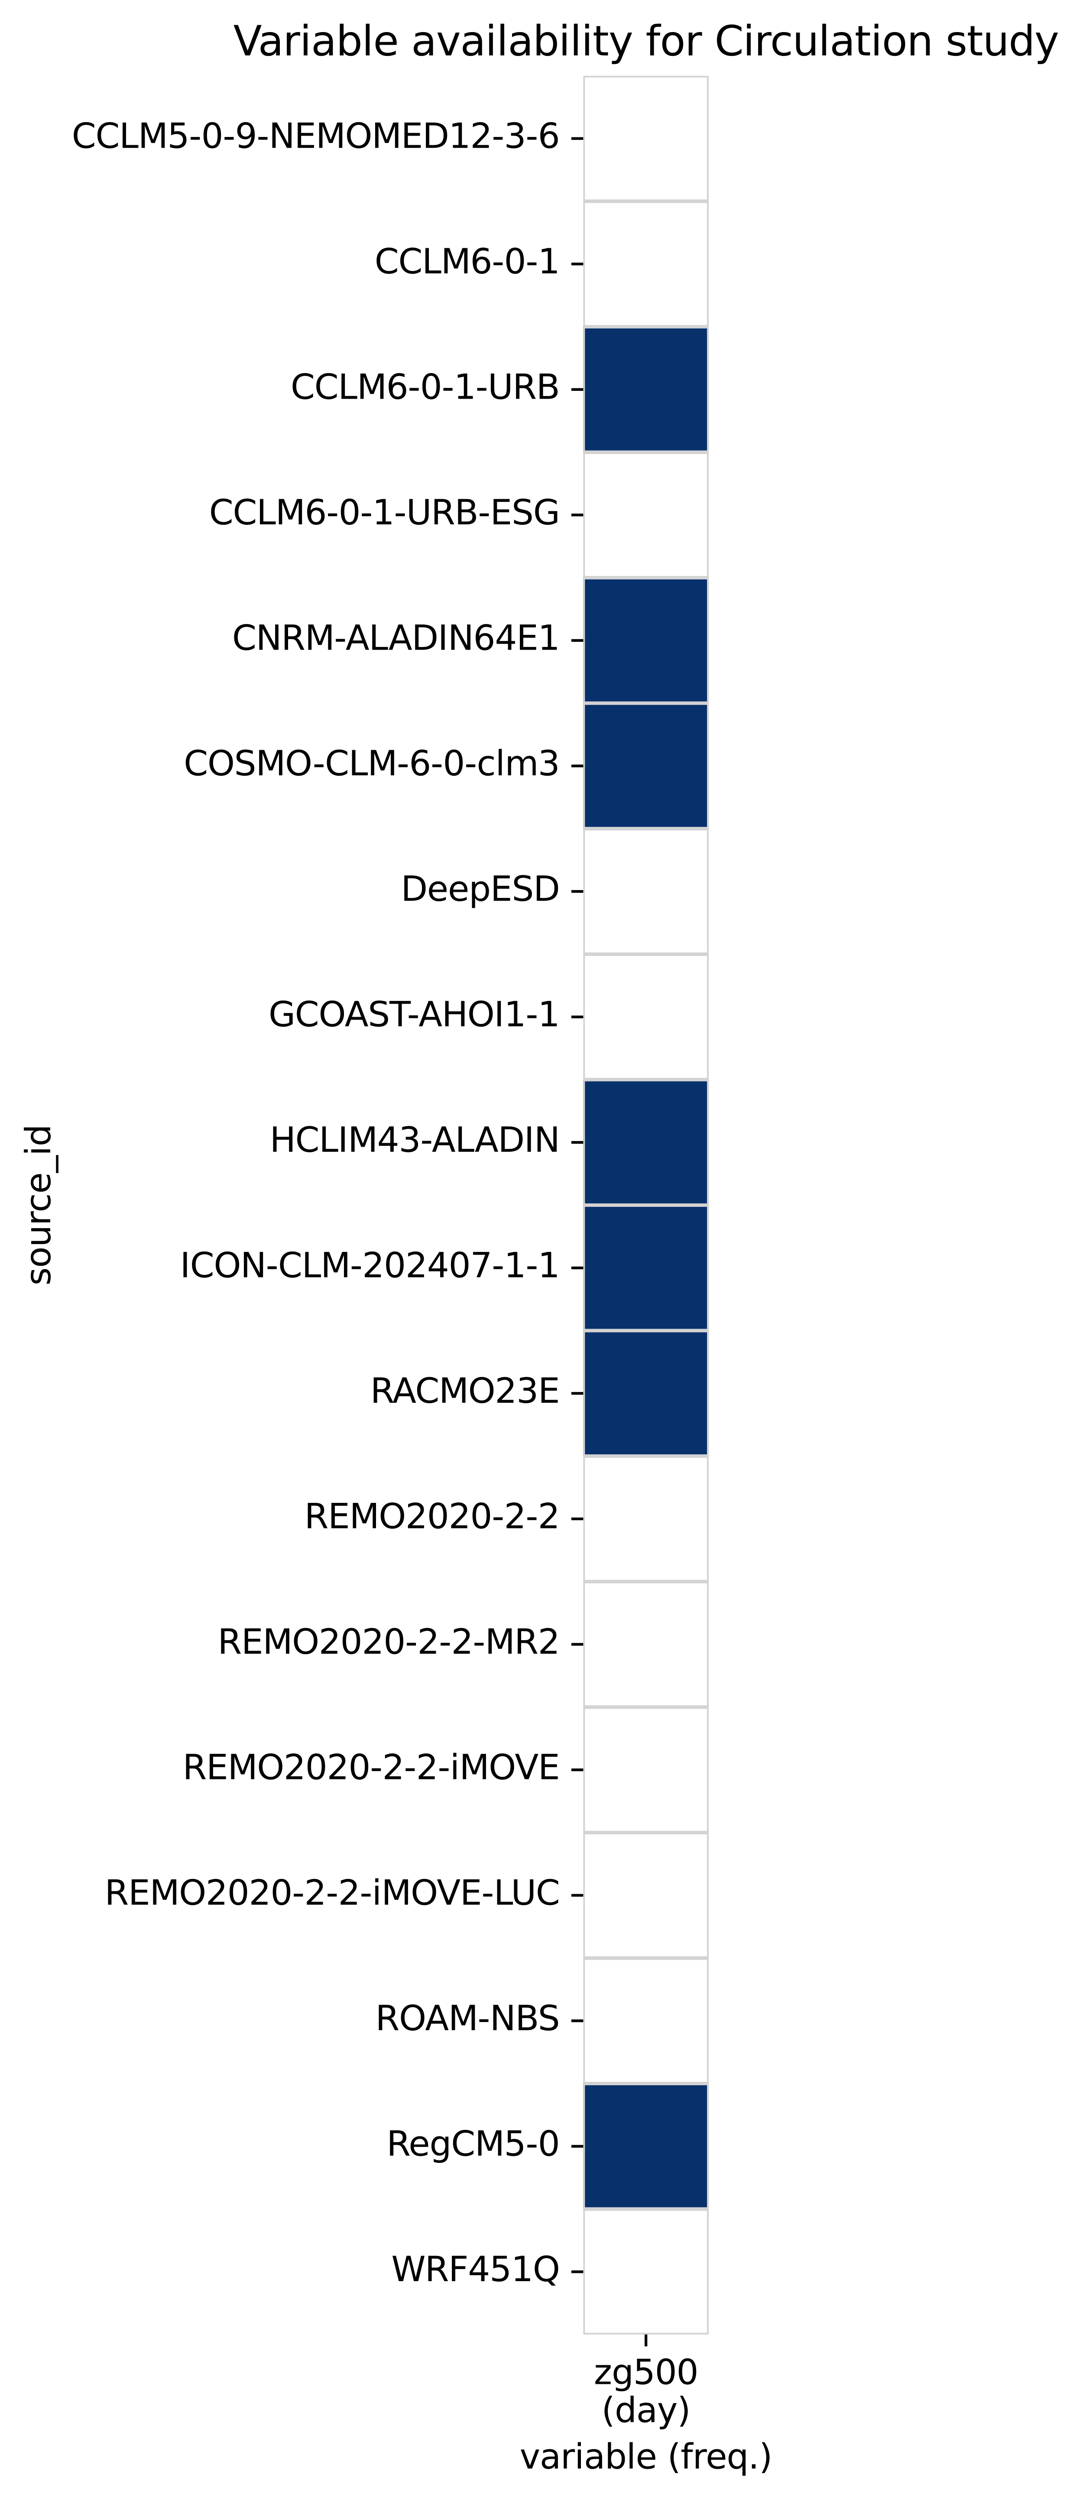 <?xml version="1.0" encoding="utf-8" standalone="no"?>
<!DOCTYPE svg PUBLIC "-//W3C//DTD SVG 1.1//EN"
  "http://www.w3.org/Graphics/SVG/1.1/DTD/svg11.dtd">
<svg xmlns:xlink="http://www.w3.org/1999/xlink" width="319.093pt" height="736.352pt" viewBox="0 0 319.093 736.352" xmlns="http://www.w3.org/2000/svg" version="1.1">
 <defs>
  <style type="text/css">*{stroke-linejoin: round; stroke-linecap: butt}</style>
 </defs>
 <g id="figure_1">
  <g id="patch_1">
   <path d="M 0 736.352
L 319.093 736.352
L 319.093 0
L 0 0
z
" style="fill: #ffffff"/>
  </g>
  <g id="axes_1">
   <g id="patch_2">
    <path d="M 171.845 687.598
L 208.805 687.598
L 208.805 22.318
L 171.845 22.318
z
" style="fill: #ffffff"/>
   </g>
   <g id="QuadMesh_1">
    <path d="M 171.845 22.318
L 208.805 22.318
L 208.805 59.278
L 171.845 59.278
L 171.845 22.318
" clip-path="url(#p3bf87351dd)" style="fill: none; stroke: #d3d3d3"/>
    <path d="M 171.845 59.278
L 208.805 59.278
L 208.805 96.238
L 171.845 96.238
L 171.845 59.278
" clip-path="url(#p3bf87351dd)" style="fill: none; stroke: #d3d3d3"/>
    <path d="M 171.845 96.238
L 208.805 96.238
L 208.805 133.198
L 171.845 133.198
L 171.845 96.238
" clip-path="url(#p3bf87351dd)" style="fill: #08306b; stroke: #d3d3d3"/>
    <path d="M 171.845 133.198
L 208.805 133.198
L 208.805 170.158
L 171.845 170.158
L 171.845 133.198
" clip-path="url(#p3bf87351dd)" style="fill: none; stroke: #d3d3d3"/>
    <path d="M 171.845 170.158
L 208.805 170.158
L 208.805 207.118
L 171.845 207.118
L 171.845 170.158
" clip-path="url(#p3bf87351dd)" style="fill: #08306b; stroke: #d3d3d3"/>
    <path d="M 171.845 207.118
L 208.805 207.118
L 208.805 244.078
L 171.845 244.078
L 171.845 207.118
" clip-path="url(#p3bf87351dd)" style="fill: #08306b; stroke: #d3d3d3"/>
    <path d="M 171.845 244.078
L 208.805 244.078
L 208.805 281.038
L 171.845 281.038
L 171.845 244.078
" clip-path="url(#p3bf87351dd)" style="fill: none; stroke: #d3d3d3"/>
    <path d="M 171.845 281.038
L 208.805 281.038
L 208.805 317.998
L 171.845 317.998
L 171.845 281.038
" clip-path="url(#p3bf87351dd)" style="fill: none; stroke: #d3d3d3"/>
    <path d="M 171.845 317.998
L 208.805 317.998
L 208.805 354.958
L 171.845 354.958
L 171.845 317.998
" clip-path="url(#p3bf87351dd)" style="fill: #08306b; stroke: #d3d3d3"/>
    <path d="M 171.845 354.958
L 208.805 354.958
L 208.805 391.918
L 171.845 391.918
L 171.845 354.958
" clip-path="url(#p3bf87351dd)" style="fill: #08306b; stroke: #d3d3d3"/>
    <path d="M 171.845 391.918
L 208.805 391.918
L 208.805 428.878
L 171.845 428.878
L 171.845 391.918
" clip-path="url(#p3bf87351dd)" style="fill: #08306b; stroke: #d3d3d3"/>
    <path d="M 171.845 428.878
L 208.805 428.878
L 208.805 465.838
L 171.845 465.838
L 171.845 428.878
" clip-path="url(#p3bf87351dd)" style="fill: none; stroke: #d3d3d3"/>
    <path d="M 171.845 465.838
L 208.805 465.838
L 208.805 502.798
L 171.845 502.798
L 171.845 465.838
" clip-path="url(#p3bf87351dd)" style="fill: none; stroke: #d3d3d3"/>
    <path d="M 171.845 502.798
L 208.805 502.798
L 208.805 539.758
L 171.845 539.758
L 171.845 502.798
" clip-path="url(#p3bf87351dd)" style="fill: none; stroke: #d3d3d3"/>
    <path d="M 171.845 539.758
L 208.805 539.758
L 208.805 576.718
L 171.845 576.718
L 171.845 539.758
" clip-path="url(#p3bf87351dd)" style="fill: none; stroke: #d3d3d3"/>
    <path d="M 171.845 576.718
L 208.805 576.718
L 208.805 613.678
L 171.845 613.678
L 171.845 576.718
" clip-path="url(#p3bf87351dd)" style="fill: none; stroke: #d3d3d3"/>
    <path d="M 171.845 613.678
L 208.805 613.678
L 208.805 650.638
L 171.845 650.638
L 171.845 613.678
" clip-path="url(#p3bf87351dd)" style="fill: #08306b; stroke: #d3d3d3"/>
    <path d="M 171.845 650.638
L 208.805 650.638
L 208.805 687.598
L 171.845 687.598
L 171.845 650.638
" clip-path="url(#p3bf87351dd)" style="fill: none; stroke: #d3d3d3"/>
   </g>
   <g id="matplotlib.axis_1">
    <g id="xtick_1">
     <g id="line2d_1">
      <defs>
       <path id="m3f542e065e" d="M 0 0
L 0 3.5
" style="stroke: #000000; stroke-width: 0.8"/>
      </defs>
      <g>
       <use xlink:href="#m3f542e065e" x="190.325" y="687.598" style="stroke: #000000; stroke-width: 0.8"/>
      </g>
     </g>
     <g id="text_1">
      <!-- zg500 -->
      <g transform="translate(174.983 702.197) scale(0.1 -0.1)">
       <defs>
        <path id="DejaVuSans-7a" d="M 353 3500
L 3084 3500
L 3084 2975
L 922 459
L 3084 459
L 3084 0
L 275 0
L 275 525
L 2438 3041
L 353 3041
L 353 3500
z
" transform="scale(0.016)"/>
        <path id="DejaVuSans-67" d="M 2906 1791
Q 2906 2416 2648 2759
Q 2391 3103 1925 3103
Q 1463 3103 1205 2759
Q 947 2416 947 1791
Q 947 1169 1205 825
Q 1463 481 1925 481
Q 2391 481 2648 825
Q 2906 1169 2906 1791
z
M 3481 434
Q 3481 -459 3084 -895
Q 2688 -1331 1869 -1331
Q 1566 -1331 1297 -1286
Q 1028 -1241 775 -1147
L 775 -588
Q 1028 -725 1275 -790
Q 1522 -856 1778 -856
Q 2344 -856 2625 -561
Q 2906 -266 2906 331
L 2906 616
Q 2728 306 2450 153
Q 2172 0 1784 0
Q 1141 0 747 490
Q 353 981 353 1791
Q 353 2603 747 3093
Q 1141 3584 1784 3584
Q 2172 3584 2450 3431
Q 2728 3278 2906 2969
L 2906 3500
L 3481 3500
L 3481 434
z
" transform="scale(0.016)"/>
        <path id="DejaVuSans-35" d="M 691 4666
L 3169 4666
L 3169 4134
L 1269 4134
L 1269 2991
Q 1406 3038 1543 3061
Q 1681 3084 1819 3084
Q 2600 3084 3056 2656
Q 3513 2228 3513 1497
Q 3513 744 3044 326
Q 2575 -91 1722 -91
Q 1428 -91 1123 -41
Q 819 9 494 109
L 494 744
Q 775 591 1075 516
Q 1375 441 1709 441
Q 2250 441 2565 725
Q 2881 1009 2881 1497
Q 2881 1984 2565 2268
Q 2250 2553 1709 2553
Q 1456 2553 1204 2497
Q 953 2441 691 2322
L 691 4666
z
" transform="scale(0.016)"/>
        <path id="DejaVuSans-30" d="M 2034 4250
Q 1547 4250 1301 3770
Q 1056 3291 1056 2328
Q 1056 1369 1301 889
Q 1547 409 2034 409
Q 2525 409 2770 889
Q 3016 1369 3016 2328
Q 3016 3291 2770 3770
Q 2525 4250 2034 4250
z
M 2034 4750
Q 2819 4750 3233 4129
Q 3647 3509 3647 2328
Q 3647 1150 3233 529
Q 2819 -91 2034 -91
Q 1250 -91 836 529
Q 422 1150 422 2328
Q 422 3509 836 4129
Q 1250 4750 2034 4750
z
" transform="scale(0.016)"/>
       </defs>
       <use xlink:href="#DejaVuSans-7a"/>
       <use xlink:href="#DejaVuSans-67" transform="translate(52.49 0)"/>
       <use xlink:href="#DejaVuSans-35" transform="translate(115.967 0)"/>
       <use xlink:href="#DejaVuSans-30" transform="translate(179.59 0)"/>
       <use xlink:href="#DejaVuSans-30" transform="translate(243.213 0)"/>
      </g>
      <!-- (day) -->
      <g transform="translate(177.226 713.394) scale(0.1 -0.1)">
       <defs>
        <path id="DejaVuSans-28" d="M 1984 4856
Q 1566 4138 1362 3434
Q 1159 2731 1159 2009
Q 1159 1288 1364 580
Q 1569 -128 1984 -844
L 1484 -844
Q 1016 -109 783 600
Q 550 1309 550 2009
Q 550 2706 781 3412
Q 1013 4119 1484 4856
L 1984 4856
z
" transform="scale(0.016)"/>
        <path id="DejaVuSans-64" d="M 2906 2969
L 2906 4863
L 3481 4863
L 3481 0
L 2906 0
L 2906 525
Q 2725 213 2448 61
Q 2172 -91 1784 -91
Q 1150 -91 751 415
Q 353 922 353 1747
Q 353 2572 751 3078
Q 1150 3584 1784 3584
Q 2172 3584 2448 3432
Q 2725 3281 2906 2969
z
M 947 1747
Q 947 1113 1208 752
Q 1469 391 1925 391
Q 2381 391 2643 752
Q 2906 1113 2906 1747
Q 2906 2381 2643 2742
Q 2381 3103 1925 3103
Q 1469 3103 1208 2742
Q 947 2381 947 1747
z
" transform="scale(0.016)"/>
        <path id="DejaVuSans-61" d="M 2194 1759
Q 1497 1759 1228 1600
Q 959 1441 959 1056
Q 959 750 1161 570
Q 1363 391 1709 391
Q 2188 391 2477 730
Q 2766 1069 2766 1631
L 2766 1759
L 2194 1759
z
M 3341 1997
L 3341 0
L 2766 0
L 2766 531
Q 2569 213 2275 61
Q 1981 -91 1556 -91
Q 1019 -91 701 211
Q 384 513 384 1019
Q 384 1609 779 1909
Q 1175 2209 1959 2209
L 2766 2209
L 2766 2266
Q 2766 2663 2505 2880
Q 2244 3097 1772 3097
Q 1472 3097 1187 3025
Q 903 2953 641 2809
L 641 3341
Q 956 3463 1253 3523
Q 1550 3584 1831 3584
Q 2591 3584 2966 3190
Q 3341 2797 3341 1997
z
" transform="scale(0.016)"/>
        <path id="DejaVuSans-79" d="M 2059 -325
Q 1816 -950 1584 -1140
Q 1353 -1331 966 -1331
L 506 -1331
L 506 -850
L 844 -850
Q 1081 -850 1212 -737
Q 1344 -625 1503 -206
L 1606 56
L 191 3500
L 800 3500
L 1894 763
L 2988 3500
L 3597 3500
L 2059 -325
z
" transform="scale(0.016)"/>
        <path id="DejaVuSans-29" d="M 513 4856
L 1013 4856
Q 1481 4119 1714 3412
Q 1947 2706 1947 2009
Q 1947 1309 1714 600
Q 1481 -109 1013 -844
L 513 -844
Q 928 -128 1133 580
Q 1338 1288 1338 2009
Q 1338 2731 1133 3434
Q 928 4138 513 4856
z
" transform="scale(0.016)"/>
       </defs>
       <use xlink:href="#DejaVuSans-28"/>
       <use xlink:href="#DejaVuSans-64" transform="translate(39.014 0)"/>
       <use xlink:href="#DejaVuSans-61" transform="translate(102.49 0)"/>
       <use xlink:href="#DejaVuSans-79" transform="translate(163.77 0)"/>
       <use xlink:href="#DejaVuSans-29" transform="translate(222.949 0)"/>
      </g>
     </g>
    </g>
    <g id="text_2">
     <!-- variable (freq.) -->
     <g transform="translate(153.12 727.072) scale(0.1 -0.1)">
      <defs>
       <path id="DejaVuSans-76" d="M 191 3500
L 800 3500
L 1894 563
L 2988 3500
L 3597 3500
L 2284 0
L 1503 0
L 191 3500
z
" transform="scale(0.016)"/>
       <path id="DejaVuSans-72" d="M 2631 2963
Q 2534 3019 2420 3045
Q 2306 3072 2169 3072
Q 1681 3072 1420 2755
Q 1159 2438 1159 1844
L 1159 0
L 581 0
L 581 3500
L 1159 3500
L 1159 2956
Q 1341 3275 1631 3429
Q 1922 3584 2338 3584
Q 2397 3584 2469 3576
Q 2541 3569 2628 3553
L 2631 2963
z
" transform="scale(0.016)"/>
       <path id="DejaVuSans-69" d="M 603 3500
L 1178 3500
L 1178 0
L 603 0
L 603 3500
z
M 603 4863
L 1178 4863
L 1178 4134
L 603 4134
L 603 4863
z
" transform="scale(0.016)"/>
       <path id="DejaVuSans-62" d="M 3116 1747
Q 3116 2381 2855 2742
Q 2594 3103 2138 3103
Q 1681 3103 1420 2742
Q 1159 2381 1159 1747
Q 1159 1113 1420 752
Q 1681 391 2138 391
Q 2594 391 2855 752
Q 3116 1113 3116 1747
z
M 1159 2969
Q 1341 3281 1617 3432
Q 1894 3584 2278 3584
Q 2916 3584 3314 3078
Q 3713 2572 3713 1747
Q 3713 922 3314 415
Q 2916 -91 2278 -91
Q 1894 -91 1617 61
Q 1341 213 1159 525
L 1159 0
L 581 0
L 581 4863
L 1159 4863
L 1159 2969
z
" transform="scale(0.016)"/>
       <path id="DejaVuSans-6c" d="M 603 4863
L 1178 4863
L 1178 0
L 603 0
L 603 4863
z
" transform="scale(0.016)"/>
       <path id="DejaVuSans-65" d="M 3597 1894
L 3597 1613
L 953 1613
Q 991 1019 1311 708
Q 1631 397 2203 397
Q 2534 397 2845 478
Q 3156 559 3463 722
L 3463 178
Q 3153 47 2828 -22
Q 2503 -91 2169 -91
Q 1331 -91 842 396
Q 353 884 353 1716
Q 353 2575 817 3079
Q 1281 3584 2069 3584
Q 2775 3584 3186 3129
Q 3597 2675 3597 1894
z
M 3022 2063
Q 3016 2534 2758 2815
Q 2500 3097 2075 3097
Q 1594 3097 1305 2825
Q 1016 2553 972 2059
L 3022 2063
z
" transform="scale(0.016)"/>
       <path id="DejaVuSans-20" transform="scale(0.016)"/>
       <path id="DejaVuSans-66" d="M 2375 4863
L 2375 4384
L 1825 4384
Q 1516 4384 1395 4259
Q 1275 4134 1275 3809
L 1275 3500
L 2222 3500
L 2222 3053
L 1275 3053
L 1275 0
L 697 0
L 697 3053
L 147 3053
L 147 3500
L 697 3500
L 697 3744
Q 697 4328 969 4595
Q 1241 4863 1831 4863
L 2375 4863
z
" transform="scale(0.016)"/>
       <path id="DejaVuSans-71" d="M 947 1747
Q 947 1113 1208 752
Q 1469 391 1925 391
Q 2381 391 2643 752
Q 2906 1113 2906 1747
Q 2906 2381 2643 2742
Q 2381 3103 1925 3103
Q 1469 3103 1208 2742
Q 947 2381 947 1747
z
M 2906 525
Q 2725 213 2448 61
Q 2172 -91 1784 -91
Q 1150 -91 751 415
Q 353 922 353 1747
Q 353 2572 751 3078
Q 1150 3584 1784 3584
Q 2172 3584 2448 3432
Q 2725 3281 2906 2969
L 2906 3500
L 3481 3500
L 3481 -1331
L 2906 -1331
L 2906 525
z
" transform="scale(0.016)"/>
       <path id="DejaVuSans-2e" d="M 684 794
L 1344 794
L 1344 0
L 684 0
L 684 794
z
" transform="scale(0.016)"/>
      </defs>
      <use xlink:href="#DejaVuSans-76"/>
      <use xlink:href="#DejaVuSans-61" transform="translate(59.18 0)"/>
      <use xlink:href="#DejaVuSans-72" transform="translate(120.459 0)"/>
      <use xlink:href="#DejaVuSans-69" transform="translate(161.572 0)"/>
      <use xlink:href="#DejaVuSans-61" transform="translate(189.355 0)"/>
      <use xlink:href="#DejaVuSans-62" transform="translate(250.635 0)"/>
      <use xlink:href="#DejaVuSans-6c" transform="translate(314.111 0)"/>
      <use xlink:href="#DejaVuSans-65" transform="translate(341.895 0)"/>
      <use xlink:href="#DejaVuSans-20" transform="translate(403.418 0)"/>
      <use xlink:href="#DejaVuSans-28" transform="translate(435.205 0)"/>
      <use xlink:href="#DejaVuSans-66" transform="translate(474.219 0)"/>
      <use xlink:href="#DejaVuSans-72" transform="translate(509.424 0)"/>
      <use xlink:href="#DejaVuSans-65" transform="translate(548.287 0)"/>
      <use xlink:href="#DejaVuSans-71" transform="translate(609.811 0)"/>
      <use xlink:href="#DejaVuSans-2e" transform="translate(673.287 0)"/>
      <use xlink:href="#DejaVuSans-29" transform="translate(705.074 0)"/>
     </g>
    </g>
   </g>
   <g id="matplotlib.axis_2">
    <g id="ytick_1">
     <g id="line2d_2">
      <defs>
       <path id="me3de3bacb5" d="M 0 0
L -3.5 0
" style="stroke: #000000; stroke-width: 0.8"/>
      </defs>
      <g>
       <use xlink:href="#me3de3bacb5" x="171.845" y="40.798" style="stroke: #000000; stroke-width: 0.8"/>
      </g>
     </g>
     <g id="text_3">
      <!-- CCLM5-0-9-NEMOMED12-3-6 -->
      <g transform="translate(21.156 43.557) scale(0.1 -0.1)">
       <defs>
        <path id="DejaVuSans-43" d="M 4122 4306
L 4122 3641
Q 3803 3938 3442 4084
Q 3081 4231 2675 4231
Q 1875 4231 1450 3742
Q 1025 3253 1025 2328
Q 1025 1406 1450 917
Q 1875 428 2675 428
Q 3081 428 3442 575
Q 3803 722 4122 1019
L 4122 359
Q 3791 134 3420 21
Q 3050 -91 2638 -91
Q 1578 -91 968 557
Q 359 1206 359 2328
Q 359 3453 968 4101
Q 1578 4750 2638 4750
Q 3056 4750 3426 4639
Q 3797 4528 4122 4306
z
" transform="scale(0.016)"/>
        <path id="DejaVuSans-4c" d="M 628 4666
L 1259 4666
L 1259 531
L 3531 531
L 3531 0
L 628 0
L 628 4666
z
" transform="scale(0.016)"/>
        <path id="DejaVuSans-4d" d="M 628 4666
L 1569 4666
L 2759 1491
L 3956 4666
L 4897 4666
L 4897 0
L 4281 0
L 4281 4097
L 3078 897
L 2444 897
L 1241 4097
L 1241 0
L 628 0
L 628 4666
z
" transform="scale(0.016)"/>
        <path id="DejaVuSans-2d" d="M 313 2009
L 1997 2009
L 1997 1497
L 313 1497
L 313 2009
z
" transform="scale(0.016)"/>
        <path id="DejaVuSans-39" d="M 703 97
L 703 672
Q 941 559 1184 500
Q 1428 441 1663 441
Q 2288 441 2617 861
Q 2947 1281 2994 2138
Q 2813 1869 2534 1725
Q 2256 1581 1919 1581
Q 1219 1581 811 2004
Q 403 2428 403 3163
Q 403 3881 828 4315
Q 1253 4750 1959 4750
Q 2769 4750 3195 4129
Q 3622 3509 3622 2328
Q 3622 1225 3098 567
Q 2575 -91 1691 -91
Q 1453 -91 1209 -44
Q 966 3 703 97
z
M 1959 2075
Q 2384 2075 2632 2365
Q 2881 2656 2881 3163
Q 2881 3666 2632 3958
Q 2384 4250 1959 4250
Q 1534 4250 1286 3958
Q 1038 3666 1038 3163
Q 1038 2656 1286 2365
Q 1534 2075 1959 2075
z
" transform="scale(0.016)"/>
        <path id="DejaVuSans-4e" d="M 628 4666
L 1478 4666
L 3547 763
L 3547 4666
L 4159 4666
L 4159 0
L 3309 0
L 1241 3903
L 1241 0
L 628 0
L 628 4666
z
" transform="scale(0.016)"/>
        <path id="DejaVuSans-45" d="M 628 4666
L 3578 4666
L 3578 4134
L 1259 4134
L 1259 2753
L 3481 2753
L 3481 2222
L 1259 2222
L 1259 531
L 3634 531
L 3634 0
L 628 0
L 628 4666
z
" transform="scale(0.016)"/>
        <path id="DejaVuSans-4f" d="M 2522 4238
Q 1834 4238 1429 3725
Q 1025 3213 1025 2328
Q 1025 1447 1429 934
Q 1834 422 2522 422
Q 3209 422 3611 934
Q 4013 1447 4013 2328
Q 4013 3213 3611 3725
Q 3209 4238 2522 4238
z
M 2522 4750
Q 3503 4750 4090 4092
Q 4678 3434 4678 2328
Q 4678 1225 4090 567
Q 3503 -91 2522 -91
Q 1538 -91 948 565
Q 359 1222 359 2328
Q 359 3434 948 4092
Q 1538 4750 2522 4750
z
" transform="scale(0.016)"/>
        <path id="DejaVuSans-44" d="M 1259 4147
L 1259 519
L 2022 519
Q 2988 519 3436 956
Q 3884 1394 3884 2338
Q 3884 3275 3436 3711
Q 2988 4147 2022 4147
L 1259 4147
z
M 628 4666
L 1925 4666
Q 3281 4666 3915 4102
Q 4550 3538 4550 2338
Q 4550 1131 3912 565
Q 3275 0 1925 0
L 628 0
L 628 4666
z
" transform="scale(0.016)"/>
        <path id="DejaVuSans-31" d="M 794 531
L 1825 531
L 1825 4091
L 703 3866
L 703 4441
L 1819 4666
L 2450 4666
L 2450 531
L 3481 531
L 3481 0
L 794 0
L 794 531
z
" transform="scale(0.016)"/>
        <path id="DejaVuSans-32" d="M 1228 531
L 3431 531
L 3431 0
L 469 0
L 469 531
Q 828 903 1448 1529
Q 2069 2156 2228 2338
Q 2531 2678 2651 2914
Q 2772 3150 2772 3378
Q 2772 3750 2511 3984
Q 2250 4219 1831 4219
Q 1534 4219 1204 4116
Q 875 4013 500 3803
L 500 4441
Q 881 4594 1212 4672
Q 1544 4750 1819 4750
Q 2544 4750 2975 4387
Q 3406 4025 3406 3419
Q 3406 3131 3298 2873
Q 3191 2616 2906 2266
Q 2828 2175 2409 1742
Q 1991 1309 1228 531
z
" transform="scale(0.016)"/>
        <path id="DejaVuSans-33" d="M 2597 2516
Q 3050 2419 3304 2112
Q 3559 1806 3559 1356
Q 3559 666 3084 287
Q 2609 -91 1734 -91
Q 1441 -91 1130 -33
Q 819 25 488 141
L 488 750
Q 750 597 1062 519
Q 1375 441 1716 441
Q 2309 441 2620 675
Q 2931 909 2931 1356
Q 2931 1769 2642 2001
Q 2353 2234 1838 2234
L 1294 2234
L 1294 2753
L 1863 2753
Q 2328 2753 2575 2939
Q 2822 3125 2822 3475
Q 2822 3834 2567 4026
Q 2313 4219 1838 4219
Q 1578 4219 1281 4162
Q 984 4106 628 3988
L 628 4550
Q 988 4650 1302 4700
Q 1616 4750 1894 4750
Q 2613 4750 3031 4423
Q 3450 4097 3450 3541
Q 3450 3153 3228 2886
Q 3006 2619 2597 2516
z
" transform="scale(0.016)"/>
        <path id="DejaVuSans-36" d="M 2113 2584
Q 1688 2584 1439 2293
Q 1191 2003 1191 1497
Q 1191 994 1439 701
Q 1688 409 2113 409
Q 2538 409 2786 701
Q 3034 994 3034 1497
Q 3034 2003 2786 2293
Q 2538 2584 2113 2584
z
M 3366 4563
L 3366 3988
Q 3128 4100 2886 4159
Q 2644 4219 2406 4219
Q 1781 4219 1451 3797
Q 1122 3375 1075 2522
Q 1259 2794 1537 2939
Q 1816 3084 2150 3084
Q 2853 3084 3261 2657
Q 3669 2231 3669 1497
Q 3669 778 3244 343
Q 2819 -91 2113 -91
Q 1303 -91 875 529
Q 447 1150 447 2328
Q 447 3434 972 4092
Q 1497 4750 2381 4750
Q 2619 4750 2861 4703
Q 3103 4656 3366 4563
z
" transform="scale(0.016)"/>
       </defs>
       <use xlink:href="#DejaVuSans-43"/>
       <use xlink:href="#DejaVuSans-43" transform="translate(69.824 0)"/>
       <use xlink:href="#DejaVuSans-4c" transform="translate(139.648 0)"/>
       <use xlink:href="#DejaVuSans-4d" transform="translate(195.361 0)"/>
       <use xlink:href="#DejaVuSans-35" transform="translate(281.641 0)"/>
       <use xlink:href="#DejaVuSans-2d" transform="translate(345.264 0)"/>
       <use xlink:href="#DejaVuSans-30" transform="translate(381.348 0)"/>
       <use xlink:href="#DejaVuSans-2d" transform="translate(444.971 0)"/>
       <use xlink:href="#DejaVuSans-39" transform="translate(481.055 0)"/>
       <use xlink:href="#DejaVuSans-2d" transform="translate(544.678 0)"/>
       <use xlink:href="#DejaVuSans-4e" transform="translate(580.762 0)"/>
       <use xlink:href="#DejaVuSans-45" transform="translate(655.566 0)"/>
       <use xlink:href="#DejaVuSans-4d" transform="translate(718.75 0)"/>
       <use xlink:href="#DejaVuSans-4f" transform="translate(805.029 0)"/>
       <use xlink:href="#DejaVuSans-4d" transform="translate(883.74 0)"/>
       <use xlink:href="#DejaVuSans-45" transform="translate(970.02 0)"/>
       <use xlink:href="#DejaVuSans-44" transform="translate(1033.203 0)"/>
       <use xlink:href="#DejaVuSans-31" transform="translate(1110.205 0)"/>
       <use xlink:href="#DejaVuSans-32" transform="translate(1173.828 0)"/>
       <use xlink:href="#DejaVuSans-2d" transform="translate(1237.451 0)"/>
       <use xlink:href="#DejaVuSans-33" transform="translate(1273.535 0)"/>
       <use xlink:href="#DejaVuSans-2d" transform="translate(1337.158 0)"/>
       <use xlink:href="#DejaVuSans-36" transform="translate(1373.242 0)"/>
      </g>
     </g>
    </g>
    <g id="ytick_2">
     <g id="line2d_3">
      <g>
       <use xlink:href="#me3de3bacb5" x="171.845" y="77.758" style="stroke: #000000; stroke-width: 0.8"/>
      </g>
     </g>
     <g id="text_4">
      <!-- CCLM6-0-1 -->
      <g transform="translate(110.377 80.517) scale(0.1 -0.1)">
       <use xlink:href="#DejaVuSans-43"/>
       <use xlink:href="#DejaVuSans-43" transform="translate(69.824 0)"/>
       <use xlink:href="#DejaVuSans-4c" transform="translate(139.648 0)"/>
       <use xlink:href="#DejaVuSans-4d" transform="translate(195.361 0)"/>
       <use xlink:href="#DejaVuSans-36" transform="translate(281.641 0)"/>
       <use xlink:href="#DejaVuSans-2d" transform="translate(345.264 0)"/>
       <use xlink:href="#DejaVuSans-30" transform="translate(381.348 0)"/>
       <use xlink:href="#DejaVuSans-2d" transform="translate(444.971 0)"/>
       <use xlink:href="#DejaVuSans-31" transform="translate(481.055 0)"/>
      </g>
     </g>
    </g>
    <g id="ytick_3">
     <g id="line2d_4">
      <g>
       <use xlink:href="#me3de3bacb5" x="171.845" y="114.718" style="stroke: #000000; stroke-width: 0.8"/>
      </g>
     </g>
     <g id="text_5">
      <!-- CCLM6-0-1-URB -->
      <g transform="translate(85.641 117.478) scale(0.1 -0.1)">
       <defs>
        <path id="DejaVuSans-55" d="M 556 4666
L 1191 4666
L 1191 1831
Q 1191 1081 1462 751
Q 1734 422 2344 422
Q 2950 422 3222 751
Q 3494 1081 3494 1831
L 3494 4666
L 4128 4666
L 4128 1753
Q 4128 841 3676 375
Q 3225 -91 2344 -91
Q 1459 -91 1007 375
Q 556 841 556 1753
L 556 4666
z
" transform="scale(0.016)"/>
        <path id="DejaVuSans-52" d="M 2841 2188
Q 3044 2119 3236 1894
Q 3428 1669 3622 1275
L 4263 0
L 3584 0
L 2988 1197
Q 2756 1666 2539 1819
Q 2322 1972 1947 1972
L 1259 1972
L 1259 0
L 628 0
L 628 4666
L 2053 4666
Q 2853 4666 3247 4331
Q 3641 3997 3641 3322
Q 3641 2881 3436 2590
Q 3231 2300 2841 2188
z
M 1259 4147
L 1259 2491
L 2053 2491
Q 2509 2491 2742 2702
Q 2975 2913 2975 3322
Q 2975 3731 2742 3939
Q 2509 4147 2053 4147
L 1259 4147
z
" transform="scale(0.016)"/>
        <path id="DejaVuSans-42" d="M 1259 2228
L 1259 519
L 2272 519
Q 2781 519 3026 730
Q 3272 941 3272 1375
Q 3272 1813 3026 2020
Q 2781 2228 2272 2228
L 1259 2228
z
M 1259 4147
L 1259 2741
L 2194 2741
Q 2656 2741 2882 2914
Q 3109 3088 3109 3444
Q 3109 3797 2882 3972
Q 2656 4147 2194 4147
L 1259 4147
z
M 628 4666
L 2241 4666
Q 2963 4666 3353 4366
Q 3744 4066 3744 3513
Q 3744 3084 3544 2831
Q 3344 2578 2956 2516
Q 3422 2416 3680 2098
Q 3938 1781 3938 1306
Q 3938 681 3513 340
Q 3088 0 2303 0
L 628 0
L 628 4666
z
" transform="scale(0.016)"/>
       </defs>
       <use xlink:href="#DejaVuSans-43"/>
       <use xlink:href="#DejaVuSans-43" transform="translate(69.824 0)"/>
       <use xlink:href="#DejaVuSans-4c" transform="translate(139.648 0)"/>
       <use xlink:href="#DejaVuSans-4d" transform="translate(195.361 0)"/>
       <use xlink:href="#DejaVuSans-36" transform="translate(281.641 0)"/>
       <use xlink:href="#DejaVuSans-2d" transform="translate(345.264 0)"/>
       <use xlink:href="#DejaVuSans-30" transform="translate(381.348 0)"/>
       <use xlink:href="#DejaVuSans-2d" transform="translate(444.971 0)"/>
       <use xlink:href="#DejaVuSans-31" transform="translate(481.055 0)"/>
       <use xlink:href="#DejaVuSans-2d" transform="translate(544.678 0)"/>
       <use xlink:href="#DejaVuSans-55" transform="translate(580.762 0)"/>
       <use xlink:href="#DejaVuSans-52" transform="translate(653.955 0)"/>
       <use xlink:href="#DejaVuSans-42" transform="translate(723.438 0)"/>
      </g>
     </g>
    </g>
    <g id="ytick_4">
     <g id="line2d_5">
      <g>
       <use xlink:href="#me3de3bacb5" x="171.845" y="151.678" style="stroke: #000000; stroke-width: 0.8"/>
      </g>
     </g>
     <g id="text_6">
      <!-- CCLM6-0-1-URB-ESG -->
      <g transform="translate(61.617 154.438) scale(0.1 -0.1)">
       <defs>
        <path id="DejaVuSans-53" d="M 3425 4513
L 3425 3897
Q 3066 4069 2747 4153
Q 2428 4238 2131 4238
Q 1616 4238 1336 4038
Q 1056 3838 1056 3469
Q 1056 3159 1242 3001
Q 1428 2844 1947 2747
L 2328 2669
Q 3034 2534 3370 2195
Q 3706 1856 3706 1288
Q 3706 609 3251 259
Q 2797 -91 1919 -91
Q 1588 -91 1214 -16
Q 841 59 441 206
L 441 856
Q 825 641 1194 531
Q 1563 422 1919 422
Q 2459 422 2753 634
Q 3047 847 3047 1241
Q 3047 1584 2836 1778
Q 2625 1972 2144 2069
L 1759 2144
Q 1053 2284 737 2584
Q 422 2884 422 3419
Q 422 4038 858 4394
Q 1294 4750 2059 4750
Q 2388 4750 2728 4690
Q 3069 4631 3425 4513
z
" transform="scale(0.016)"/>
        <path id="DejaVuSans-47" d="M 3809 666
L 3809 1919
L 2778 1919
L 2778 2438
L 4434 2438
L 4434 434
Q 4069 175 3628 42
Q 3188 -91 2688 -91
Q 1594 -91 976 548
Q 359 1188 359 2328
Q 359 3472 976 4111
Q 1594 4750 2688 4750
Q 3144 4750 3555 4637
Q 3966 4525 4313 4306
L 4313 3634
Q 3963 3931 3569 4081
Q 3175 4231 2741 4231
Q 1884 4231 1454 3753
Q 1025 3275 1025 2328
Q 1025 1384 1454 906
Q 1884 428 2741 428
Q 3075 428 3337 486
Q 3600 544 3809 666
z
" transform="scale(0.016)"/>
       </defs>
       <use xlink:href="#DejaVuSans-43"/>
       <use xlink:href="#DejaVuSans-43" transform="translate(69.824 0)"/>
       <use xlink:href="#DejaVuSans-4c" transform="translate(139.648 0)"/>
       <use xlink:href="#DejaVuSans-4d" transform="translate(195.361 0)"/>
       <use xlink:href="#DejaVuSans-36" transform="translate(281.641 0)"/>
       <use xlink:href="#DejaVuSans-2d" transform="translate(345.264 0)"/>
       <use xlink:href="#DejaVuSans-30" transform="translate(381.348 0)"/>
       <use xlink:href="#DejaVuSans-2d" transform="translate(444.971 0)"/>
       <use xlink:href="#DejaVuSans-31" transform="translate(481.055 0)"/>
       <use xlink:href="#DejaVuSans-2d" transform="translate(544.678 0)"/>
       <use xlink:href="#DejaVuSans-55" transform="translate(580.762 0)"/>
       <use xlink:href="#DejaVuSans-52" transform="translate(653.955 0)"/>
       <use xlink:href="#DejaVuSans-42" transform="translate(723.438 0)"/>
       <use xlink:href="#DejaVuSans-2d" transform="translate(792.041 0)"/>
       <use xlink:href="#DejaVuSans-45" transform="translate(828.125 0)"/>
       <use xlink:href="#DejaVuSans-53" transform="translate(891.309 0)"/>
       <use xlink:href="#DejaVuSans-47" transform="translate(954.785 0)"/>
      </g>
     </g>
    </g>
    <g id="ytick_5">
     <g id="line2d_6">
      <g>
       <use xlink:href="#me3de3bacb5" x="171.845" y="188.638" style="stroke: #000000; stroke-width: 0.8"/>
      </g>
     </g>
     <g id="text_7">
      <!-- CNRM-ALADIN64E1 -->
      <g transform="translate(68.406 191.398) scale(0.1 -0.1)">
       <defs>
        <path id="DejaVuSans-41" d="M 2188 4044
L 1331 1722
L 3047 1722
L 2188 4044
z
M 1831 4666
L 2547 4666
L 4325 0
L 3669 0
L 3244 1197
L 1141 1197
L 716 0
L 50 0
L 1831 4666
z
" transform="scale(0.016)"/>
        <path id="DejaVuSans-49" d="M 628 4666
L 1259 4666
L 1259 0
L 628 0
L 628 4666
z
" transform="scale(0.016)"/>
        <path id="DejaVuSans-34" d="M 2419 4116
L 825 1625
L 2419 1625
L 2419 4116
z
M 2253 4666
L 3047 4666
L 3047 1625
L 3713 1625
L 3713 1100
L 3047 1100
L 3047 0
L 2419 0
L 2419 1100
L 313 1100
L 313 1709
L 2253 4666
z
" transform="scale(0.016)"/>
       </defs>
       <use xlink:href="#DejaVuSans-43"/>
       <use xlink:href="#DejaVuSans-4e" transform="translate(69.824 0)"/>
       <use xlink:href="#DejaVuSans-52" transform="translate(144.629 0)"/>
       <use xlink:href="#DejaVuSans-4d" transform="translate(214.111 0)"/>
       <use xlink:href="#DejaVuSans-2d" transform="translate(300.391 0)"/>
       <use xlink:href="#DejaVuSans-41" transform="translate(334.225 0)"/>
       <use xlink:href="#DejaVuSans-4c" transform="translate(402.633 0)"/>
       <use xlink:href="#DejaVuSans-41" transform="translate(460.596 0)"/>
       <use xlink:href="#DejaVuSans-44" transform="translate(529.004 0)"/>
       <use xlink:href="#DejaVuSans-49" transform="translate(606.006 0)"/>
       <use xlink:href="#DejaVuSans-4e" transform="translate(635.498 0)"/>
       <use xlink:href="#DejaVuSans-36" transform="translate(710.303 0)"/>
       <use xlink:href="#DejaVuSans-34" transform="translate(773.926 0)"/>
       <use xlink:href="#DejaVuSans-45" transform="translate(837.549 0)"/>
       <use xlink:href="#DejaVuSans-31" transform="translate(900.732 0)"/>
      </g>
     </g>
    </g>
    <g id="ytick_6">
     <g id="line2d_7">
      <g>
       <use xlink:href="#me3de3bacb5" x="171.845" y="225.598" style="stroke: #000000; stroke-width: 0.8"/>
      </g>
     </g>
     <g id="text_8">
      <!-- COSMO-CLM-6-0-clm3 -->
      <g transform="translate(54.148 228.357) scale(0.1 -0.1)">
       <defs>
        <path id="DejaVuSans-63" d="M 3122 3366
L 3122 2828
Q 2878 2963 2633 3030
Q 2388 3097 2138 3097
Q 1578 3097 1268 2742
Q 959 2388 959 1747
Q 959 1106 1268 751
Q 1578 397 2138 397
Q 2388 397 2633 464
Q 2878 531 3122 666
L 3122 134
Q 2881 22 2623 -34
Q 2366 -91 2075 -91
Q 1284 -91 818 406
Q 353 903 353 1747
Q 353 2603 823 3093
Q 1294 3584 2113 3584
Q 2378 3584 2631 3529
Q 2884 3475 3122 3366
z
" transform="scale(0.016)"/>
        <path id="DejaVuSans-6d" d="M 3328 2828
Q 3544 3216 3844 3400
Q 4144 3584 4550 3584
Q 5097 3584 5394 3201
Q 5691 2819 5691 2113
L 5691 0
L 5113 0
L 5113 2094
Q 5113 2597 4934 2840
Q 4756 3084 4391 3084
Q 3944 3084 3684 2787
Q 3425 2491 3425 1978
L 3425 0
L 2847 0
L 2847 2094
Q 2847 2600 2669 2842
Q 2491 3084 2119 3084
Q 1678 3084 1418 2786
Q 1159 2488 1159 1978
L 1159 0
L 581 0
L 581 3500
L 1159 3500
L 1159 2956
Q 1356 3278 1631 3431
Q 1906 3584 2284 3584
Q 2666 3584 2933 3390
Q 3200 3197 3328 2828
z
" transform="scale(0.016)"/>
       </defs>
       <use xlink:href="#DejaVuSans-43"/>
       <use xlink:href="#DejaVuSans-4f" transform="translate(69.824 0)"/>
       <use xlink:href="#DejaVuSans-53" transform="translate(148.535 0)"/>
       <use xlink:href="#DejaVuSans-4d" transform="translate(212.012 0)"/>
       <use xlink:href="#DejaVuSans-4f" transform="translate(298.291 0)"/>
       <use xlink:href="#DejaVuSans-2d" transform="translate(379.752 0)"/>
       <use xlink:href="#DejaVuSans-43" transform="translate(415.836 0)"/>
       <use xlink:href="#DejaVuSans-4c" transform="translate(485.66 0)"/>
       <use xlink:href="#DejaVuSans-4d" transform="translate(541.373 0)"/>
       <use xlink:href="#DejaVuSans-2d" transform="translate(627.652 0)"/>
       <use xlink:href="#DejaVuSans-36" transform="translate(663.736 0)"/>
       <use xlink:href="#DejaVuSans-2d" transform="translate(727.359 0)"/>
       <use xlink:href="#DejaVuSans-30" transform="translate(763.443 0)"/>
       <use xlink:href="#DejaVuSans-2d" transform="translate(827.066 0)"/>
       <use xlink:href="#DejaVuSans-63" transform="translate(863.15 0)"/>
       <use xlink:href="#DejaVuSans-6c" transform="translate(918.131 0)"/>
       <use xlink:href="#DejaVuSans-6d" transform="translate(945.914 0)"/>
       <use xlink:href="#DejaVuSans-33" transform="translate(1043.326 0)"/>
      </g>
     </g>
    </g>
    <g id="ytick_7">
     <g id="line2d_8">
      <g>
       <use xlink:href="#me3de3bacb5" x="171.845" y="262.558" style="stroke: #000000; stroke-width: 0.8"/>
      </g>
     </g>
     <g id="text_9">
      <!-- DeepESD -->
      <g transform="translate(118.123 265.317) scale(0.1 -0.1)">
       <defs>
        <path id="DejaVuSans-70" d="M 1159 525
L 1159 -1331
L 581 -1331
L 581 3500
L 1159 3500
L 1159 2969
Q 1341 3281 1617 3432
Q 1894 3584 2278 3584
Q 2916 3584 3314 3078
Q 3713 2572 3713 1747
Q 3713 922 3314 415
Q 2916 -91 2278 -91
Q 1894 -91 1617 61
Q 1341 213 1159 525
z
M 3116 1747
Q 3116 2381 2855 2742
Q 2594 3103 2138 3103
Q 1681 3103 1420 2742
Q 1159 2381 1159 1747
Q 1159 1113 1420 752
Q 1681 391 2138 391
Q 2594 391 2855 752
Q 3116 1113 3116 1747
z
" transform="scale(0.016)"/>
       </defs>
       <use xlink:href="#DejaVuSans-44"/>
       <use xlink:href="#DejaVuSans-65" transform="translate(77.002 0)"/>
       <use xlink:href="#DejaVuSans-65" transform="translate(138.525 0)"/>
       <use xlink:href="#DejaVuSans-70" transform="translate(200.049 0)"/>
       <use xlink:href="#DejaVuSans-45" transform="translate(263.525 0)"/>
       <use xlink:href="#DejaVuSans-53" transform="translate(326.709 0)"/>
       <use xlink:href="#DejaVuSans-44" transform="translate(390.186 0)"/>
      </g>
     </g>
    </g>
    <g id="ytick_8">
     <g id="line2d_9">
      <g>
       <use xlink:href="#me3de3bacb5" x="171.845" y="299.518" style="stroke: #000000; stroke-width: 0.8"/>
      </g>
     </g>
     <g id="text_10">
      <!-- GCOAST-AHOI1-1 -->
      <g transform="translate(79.134 302.277) scale(0.1 -0.1)">
       <defs>
        <path id="DejaVuSans-54" d="M -19 4666
L 3928 4666
L 3928 4134
L 2272 4134
L 2272 0
L 1638 0
L 1638 4134
L -19 4134
L -19 4666
z
" transform="scale(0.016)"/>
        <path id="DejaVuSans-48" d="M 628 4666
L 1259 4666
L 1259 2753
L 3553 2753
L 3553 4666
L 4184 4666
L 4184 0
L 3553 0
L 3553 2222
L 1259 2222
L 1259 0
L 628 0
L 628 4666
z
" transform="scale(0.016)"/>
       </defs>
       <use xlink:href="#DejaVuSans-47"/>
       <use xlink:href="#DejaVuSans-43" transform="translate(77.49 0)"/>
       <use xlink:href="#DejaVuSans-4f" transform="translate(147.314 0)"/>
       <use xlink:href="#DejaVuSans-41" transform="translate(224.275 0)"/>
       <use xlink:href="#DejaVuSans-53" transform="translate(292.684 0)"/>
       <use xlink:href="#DejaVuSans-54" transform="translate(356.16 0)"/>
       <use xlink:href="#DejaVuSans-2d" transform="translate(408.119 0)"/>
       <use xlink:href="#DejaVuSans-41" transform="translate(441.953 0)"/>
       <use xlink:href="#DejaVuSans-48" transform="translate(510.361 0)"/>
       <use xlink:href="#DejaVuSans-4f" transform="translate(585.557 0)"/>
       <use xlink:href="#DejaVuSans-49" transform="translate(664.268 0)"/>
       <use xlink:href="#DejaVuSans-31" transform="translate(693.76 0)"/>
       <use xlink:href="#DejaVuSans-2d" transform="translate(757.383 0)"/>
       <use xlink:href="#DejaVuSans-31" transform="translate(793.467 0)"/>
      </g>
     </g>
    </g>
    <g id="ytick_9">
     <g id="line2d_10">
      <g>
       <use xlink:href="#me3de3bacb5" x="171.845" y="336.478" style="stroke: #000000; stroke-width: 0.8"/>
      </g>
     </g>
     <g id="text_11">
      <!-- HCLIM43-ALADIN -->
      <g transform="translate(79.475 339.238) scale(0.1 -0.1)">
       <use xlink:href="#DejaVuSans-48"/>
       <use xlink:href="#DejaVuSans-43" transform="translate(75.195 0)"/>
       <use xlink:href="#DejaVuSans-4c" transform="translate(145.02 0)"/>
       <use xlink:href="#DejaVuSans-49" transform="translate(200.732 0)"/>
       <use xlink:href="#DejaVuSans-4d" transform="translate(230.225 0)"/>
       <use xlink:href="#DejaVuSans-34" transform="translate(316.504 0)"/>
       <use xlink:href="#DejaVuSans-33" transform="translate(380.127 0)"/>
       <use xlink:href="#DejaVuSans-2d" transform="translate(443.75 0)"/>
       <use xlink:href="#DejaVuSans-41" transform="translate(477.584 0)"/>
       <use xlink:href="#DejaVuSans-4c" transform="translate(545.992 0)"/>
       <use xlink:href="#DejaVuSans-41" transform="translate(603.955 0)"/>
       <use xlink:href="#DejaVuSans-44" transform="translate(672.363 0)"/>
       <use xlink:href="#DejaVuSans-49" transform="translate(749.365 0)"/>
       <use xlink:href="#DejaVuSans-4e" transform="translate(778.857 0)"/>
      </g>
     </g>
    </g>
    <g id="ytick_10">
     <g id="line2d_11">
      <g>
       <use xlink:href="#me3de3bacb5" x="171.845" y="373.438" style="stroke: #000000; stroke-width: 0.8"/>
      </g>
     </g>
     <g id="text_12">
      <!-- ICON-CLM-202407-1-1 -->
      <g transform="translate(53.045 376.197) scale(0.1 -0.1)">
       <defs>
        <path id="DejaVuSans-37" d="M 525 4666
L 3525 4666
L 3525 4397
L 1831 0
L 1172 0
L 2766 4134
L 525 4134
L 525 4666
z
" transform="scale(0.016)"/>
       </defs>
       <use xlink:href="#DejaVuSans-49"/>
       <use xlink:href="#DejaVuSans-43" transform="translate(29.492 0)"/>
       <use xlink:href="#DejaVuSans-4f" transform="translate(99.316 0)"/>
       <use xlink:href="#DejaVuSans-4e" transform="translate(178.027 0)"/>
       <use xlink:href="#DejaVuSans-2d" transform="translate(252.832 0)"/>
       <use xlink:href="#DejaVuSans-43" transform="translate(288.916 0)"/>
       <use xlink:href="#DejaVuSans-4c" transform="translate(358.74 0)"/>
       <use xlink:href="#DejaVuSans-4d" transform="translate(414.453 0)"/>
       <use xlink:href="#DejaVuSans-2d" transform="translate(500.732 0)"/>
       <use xlink:href="#DejaVuSans-32" transform="translate(536.816 0)"/>
       <use xlink:href="#DejaVuSans-30" transform="translate(600.439 0)"/>
       <use xlink:href="#DejaVuSans-32" transform="translate(664.062 0)"/>
       <use xlink:href="#DejaVuSans-34" transform="translate(727.686 0)"/>
       <use xlink:href="#DejaVuSans-30" transform="translate(791.309 0)"/>
       <use xlink:href="#DejaVuSans-37" transform="translate(854.932 0)"/>
       <use xlink:href="#DejaVuSans-2d" transform="translate(918.555 0)"/>
       <use xlink:href="#DejaVuSans-31" transform="translate(954.639 0)"/>
       <use xlink:href="#DejaVuSans-2d" transform="translate(1018.262 0)"/>
       <use xlink:href="#DejaVuSans-31" transform="translate(1054.346 0)"/>
      </g>
     </g>
    </g>
    <g id="ytick_11">
     <g id="line2d_12">
      <g>
       <use xlink:href="#me3de3bacb5" x="171.845" y="410.398" style="stroke: #000000; stroke-width: 0.8"/>
      </g>
     </g>
     <g id="text_13">
      <!-- RACMO23E -->
      <g transform="translate(109.105 413.158) scale(0.1 -0.1)">
       <use xlink:href="#DejaVuSans-52"/>
       <use xlink:href="#DejaVuSans-41" transform="translate(65.482 0)"/>
       <use xlink:href="#DejaVuSans-43" transform="translate(132.141 0)"/>
       <use xlink:href="#DejaVuSans-4d" transform="translate(201.965 0)"/>
       <use xlink:href="#DejaVuSans-4f" transform="translate(288.244 0)"/>
       <use xlink:href="#DejaVuSans-32" transform="translate(366.955 0)"/>
       <use xlink:href="#DejaVuSans-33" transform="translate(430.578 0)"/>
       <use xlink:href="#DejaVuSans-45" transform="translate(494.201 0)"/>
      </g>
     </g>
    </g>
    <g id="ytick_12">
     <g id="line2d_13">
      <g>
       <use xlink:href="#me3de3bacb5" x="171.845" y="447.358" style="stroke: #000000; stroke-width: 0.8"/>
      </g>
     </g>
     <g id="text_14">
      <!-- REMO2020-2-2 -->
      <g transform="translate(89.688 450.118) scale(0.1 -0.1)">
       <use xlink:href="#DejaVuSans-52"/>
       <use xlink:href="#DejaVuSans-45" transform="translate(69.482 0)"/>
       <use xlink:href="#DejaVuSans-4d" transform="translate(132.666 0)"/>
       <use xlink:href="#DejaVuSans-4f" transform="translate(218.945 0)"/>
       <use xlink:href="#DejaVuSans-32" transform="translate(297.656 0)"/>
       <use xlink:href="#DejaVuSans-30" transform="translate(361.279 0)"/>
       <use xlink:href="#DejaVuSans-32" transform="translate(424.902 0)"/>
       <use xlink:href="#DejaVuSans-30" transform="translate(488.525 0)"/>
       <use xlink:href="#DejaVuSans-2d" transform="translate(552.148 0)"/>
       <use xlink:href="#DejaVuSans-32" transform="translate(588.232 0)"/>
       <use xlink:href="#DejaVuSans-2d" transform="translate(651.855 0)"/>
       <use xlink:href="#DejaVuSans-32" transform="translate(687.939 0)"/>
      </g>
     </g>
    </g>
    <g id="ytick_13">
     <g id="line2d_14">
      <g>
       <use xlink:href="#me3de3bacb5" x="171.845" y="484.318" style="stroke: #000000; stroke-width: 0.8"/>
      </g>
     </g>
     <g id="text_15">
      <!-- REMO2020-2-2-MR2 -->
      <g transform="translate(64.141 487.077) scale(0.1 -0.1)">
       <use xlink:href="#DejaVuSans-52"/>
       <use xlink:href="#DejaVuSans-45" transform="translate(69.482 0)"/>
       <use xlink:href="#DejaVuSans-4d" transform="translate(132.666 0)"/>
       <use xlink:href="#DejaVuSans-4f" transform="translate(218.945 0)"/>
       <use xlink:href="#DejaVuSans-32" transform="translate(297.656 0)"/>
       <use xlink:href="#DejaVuSans-30" transform="translate(361.279 0)"/>
       <use xlink:href="#DejaVuSans-32" transform="translate(424.902 0)"/>
       <use xlink:href="#DejaVuSans-30" transform="translate(488.525 0)"/>
       <use xlink:href="#DejaVuSans-2d" transform="translate(552.148 0)"/>
       <use xlink:href="#DejaVuSans-32" transform="translate(588.232 0)"/>
       <use xlink:href="#DejaVuSans-2d" transform="translate(651.855 0)"/>
       <use xlink:href="#DejaVuSans-32" transform="translate(687.939 0)"/>
       <use xlink:href="#DejaVuSans-2d" transform="translate(751.562 0)"/>
       <use xlink:href="#DejaVuSans-4d" transform="translate(787.646 0)"/>
       <use xlink:href="#DejaVuSans-52" transform="translate(873.926 0)"/>
       <use xlink:href="#DejaVuSans-32" transform="translate(943.408 0)"/>
      </g>
     </g>
    </g>
    <g id="ytick_14">
     <g id="line2d_15">
      <g>
       <use xlink:href="#me3de3bacb5" x="171.845" y="521.278" style="stroke: #000000; stroke-width: 0.8"/>
      </g>
     </g>
     <g id="text_16">
      <!-- REMO2020-2-2-iMOVE -->
      <g transform="translate(53.817 524.038) scale(0.1 -0.1)">
       <defs>
        <path id="DejaVuSans-56" d="M 1831 0
L 50 4666
L 709 4666
L 2188 738
L 3669 4666
L 4325 4666
L 2547 0
L 1831 0
z
" transform="scale(0.016)"/>
       </defs>
       <use xlink:href="#DejaVuSans-52"/>
       <use xlink:href="#DejaVuSans-45" transform="translate(69.482 0)"/>
       <use xlink:href="#DejaVuSans-4d" transform="translate(132.666 0)"/>
       <use xlink:href="#DejaVuSans-4f" transform="translate(218.945 0)"/>
       <use xlink:href="#DejaVuSans-32" transform="translate(297.656 0)"/>
       <use xlink:href="#DejaVuSans-30" transform="translate(361.279 0)"/>
       <use xlink:href="#DejaVuSans-32" transform="translate(424.902 0)"/>
       <use xlink:href="#DejaVuSans-30" transform="translate(488.525 0)"/>
       <use xlink:href="#DejaVuSans-2d" transform="translate(552.148 0)"/>
       <use xlink:href="#DejaVuSans-32" transform="translate(588.232 0)"/>
       <use xlink:href="#DejaVuSans-2d" transform="translate(651.855 0)"/>
       <use xlink:href="#DejaVuSans-32" transform="translate(687.939 0)"/>
       <use xlink:href="#DejaVuSans-2d" transform="translate(751.562 0)"/>
       <use xlink:href="#DejaVuSans-69" transform="translate(787.646 0)"/>
       <use xlink:href="#DejaVuSans-4d" transform="translate(815.43 0)"/>
       <use xlink:href="#DejaVuSans-4f" transform="translate(901.709 0)"/>
       <use xlink:href="#DejaVuSans-56" transform="translate(978.67 0)"/>
       <use xlink:href="#DejaVuSans-45" transform="translate(1047.078 0)"/>
      </g>
     </g>
    </g>
    <g id="ytick_15">
     <g id="line2d_16">
      <g>
       <use xlink:href="#me3de3bacb5" x="171.845" y="558.238" style="stroke: #000000; stroke-width: 0.8"/>
      </g>
     </g>
     <g id="text_17">
      <!-- REMO2020-2-2-iMOVE-LUC -->
      <g transform="translate(30.836 560.997) scale(0.1 -0.1)">
       <use xlink:href="#DejaVuSans-52"/>
       <use xlink:href="#DejaVuSans-45" transform="translate(69.482 0)"/>
       <use xlink:href="#DejaVuSans-4d" transform="translate(132.666 0)"/>
       <use xlink:href="#DejaVuSans-4f" transform="translate(218.945 0)"/>
       <use xlink:href="#DejaVuSans-32" transform="translate(297.656 0)"/>
       <use xlink:href="#DejaVuSans-30" transform="translate(361.279 0)"/>
       <use xlink:href="#DejaVuSans-32" transform="translate(424.902 0)"/>
       <use xlink:href="#DejaVuSans-30" transform="translate(488.525 0)"/>
       <use xlink:href="#DejaVuSans-2d" transform="translate(552.148 0)"/>
       <use xlink:href="#DejaVuSans-32" transform="translate(588.232 0)"/>
       <use xlink:href="#DejaVuSans-2d" transform="translate(651.855 0)"/>
       <use xlink:href="#DejaVuSans-32" transform="translate(687.939 0)"/>
       <use xlink:href="#DejaVuSans-2d" transform="translate(751.562 0)"/>
       <use xlink:href="#DejaVuSans-69" transform="translate(787.646 0)"/>
       <use xlink:href="#DejaVuSans-4d" transform="translate(815.43 0)"/>
       <use xlink:href="#DejaVuSans-4f" transform="translate(901.709 0)"/>
       <use xlink:href="#DejaVuSans-56" transform="translate(978.67 0)"/>
       <use xlink:href="#DejaVuSans-45" transform="translate(1047.078 0)"/>
       <use xlink:href="#DejaVuSans-2d" transform="translate(1110.262 0)"/>
       <use xlink:href="#DejaVuSans-4c" transform="translate(1146.346 0)"/>
       <use xlink:href="#DejaVuSans-55" transform="translate(1197.059 0)"/>
       <use xlink:href="#DejaVuSans-43" transform="translate(1270.252 0)"/>
      </g>
     </g>
    </g>
    <g id="ytick_16">
     <g id="line2d_17">
      <g>
       <use xlink:href="#me3de3bacb5" x="171.845" y="595.198" style="stroke: #000000; stroke-width: 0.8"/>
      </g>
     </g>
     <g id="text_18">
      <!-- ROAM-NBS -->
      <g transform="translate(110.608 597.957) scale(0.1 -0.1)">
       <use xlink:href="#DejaVuSans-52"/>
       <use xlink:href="#DejaVuSans-4f" transform="translate(69.482 0)"/>
       <use xlink:href="#DejaVuSans-41" transform="translate(146.443 0)"/>
       <use xlink:href="#DejaVuSans-4d" transform="translate(214.852 0)"/>
       <use xlink:href="#DejaVuSans-2d" transform="translate(301.131 0)"/>
       <use xlink:href="#DejaVuSans-4e" transform="translate(337.215 0)"/>
       <use xlink:href="#DejaVuSans-42" transform="translate(412.02 0)"/>
       <use xlink:href="#DejaVuSans-53" transform="translate(478.873 0)"/>
      </g>
     </g>
    </g>
    <g id="ytick_17">
     <g id="line2d_18">
      <g>
       <use xlink:href="#me3de3bacb5" x="171.845" y="632.158" style="stroke: #000000; stroke-width: 0.8"/>
      </g>
     </g>
     <g id="text_19">
      <!-- RegCM5-0 -->
      <g transform="translate(113.902 634.918) scale(0.1 -0.1)">
       <use xlink:href="#DejaVuSans-52"/>
       <use xlink:href="#DejaVuSans-65" transform="translate(64.982 0)"/>
       <use xlink:href="#DejaVuSans-67" transform="translate(126.506 0)"/>
       <use xlink:href="#DejaVuSans-43" transform="translate(189.982 0)"/>
       <use xlink:href="#DejaVuSans-4d" transform="translate(259.807 0)"/>
       <use xlink:href="#DejaVuSans-35" transform="translate(346.086 0)"/>
       <use xlink:href="#DejaVuSans-2d" transform="translate(409.709 0)"/>
       <use xlink:href="#DejaVuSans-30" transform="translate(445.793 0)"/>
      </g>
     </g>
    </g>
    <g id="ytick_18">
     <g id="line2d_19">
      <g>
       <use xlink:href="#me3de3bacb5" x="171.845" y="669.118" style="stroke: #000000; stroke-width: 0.8"/>
      </g>
     </g>
     <g id="text_20">
      <!-- WRF451Q -->
      <g transform="translate(115.298 671.878) scale(0.1 -0.1)">
       <defs>
        <path id="DejaVuSans-57" d="M 213 4666
L 850 4666
L 1831 722
L 2809 4666
L 3519 4666
L 4500 722
L 5478 4666
L 6119 4666
L 4947 0
L 4153 0
L 3169 4050
L 2175 0
L 1381 0
L 213 4666
z
" transform="scale(0.016)"/>
        <path id="DejaVuSans-46" d="M 628 4666
L 3309 4666
L 3309 4134
L 1259 4134
L 1259 2759
L 3109 2759
L 3109 2228
L 1259 2228
L 1259 0
L 628 0
L 628 4666
z
" transform="scale(0.016)"/>
        <path id="DejaVuSans-51" d="M 2522 4238
Q 1834 4238 1429 3725
Q 1025 3213 1025 2328
Q 1025 1447 1429 934
Q 1834 422 2522 422
Q 3209 422 3611 934
Q 4013 1447 4013 2328
Q 4013 3213 3611 3725
Q 3209 4238 2522 4238
z
M 3406 84
L 4238 -825
L 3475 -825
L 2784 -78
Q 2681 -84 2626 -87
Q 2572 -91 2522 -91
Q 1538 -91 948 567
Q 359 1225 359 2328
Q 359 3434 948 4092
Q 1538 4750 2522 4750
Q 3503 4750 4090 4092
Q 4678 3434 4678 2328
Q 4678 1516 4351 937
Q 4025 359 3406 84
z
" transform="scale(0.016)"/>
       </defs>
       <use xlink:href="#DejaVuSans-57"/>
       <use xlink:href="#DejaVuSans-52" transform="translate(98.877 0)"/>
       <use xlink:href="#DejaVuSans-46" transform="translate(168.359 0)"/>
       <use xlink:href="#DejaVuSans-34" transform="translate(225.879 0)"/>
       <use xlink:href="#DejaVuSans-35" transform="translate(289.502 0)"/>
       <use xlink:href="#DejaVuSans-31" transform="translate(353.125 0)"/>
       <use xlink:href="#DejaVuSans-51" transform="translate(416.748 0)"/>
      </g>
     </g>
    </g>
    <g id="text_21">
     <!-- source_id -->
     <g transform="translate(14.798 378.623) rotate(-90) scale(0.1 -0.1)">
      <defs>
       <path id="DejaVuSans-73" d="M 2834 3397
L 2834 2853
Q 2591 2978 2328 3040
Q 2066 3103 1784 3103
Q 1356 3103 1142 2972
Q 928 2841 928 2578
Q 928 2378 1081 2264
Q 1234 2150 1697 2047
L 1894 2003
Q 2506 1872 2764 1633
Q 3022 1394 3022 966
Q 3022 478 2636 193
Q 2250 -91 1575 -91
Q 1294 -91 989 -36
Q 684 19 347 128
L 347 722
Q 666 556 975 473
Q 1284 391 1588 391
Q 1994 391 2212 530
Q 2431 669 2431 922
Q 2431 1156 2273 1281
Q 2116 1406 1581 1522
L 1381 1569
Q 847 1681 609 1914
Q 372 2147 372 2553
Q 372 3047 722 3315
Q 1072 3584 1716 3584
Q 2034 3584 2315 3537
Q 2597 3491 2834 3397
z
" transform="scale(0.016)"/>
       <path id="DejaVuSans-6f" d="M 1959 3097
Q 1497 3097 1228 2736
Q 959 2375 959 1747
Q 959 1119 1226 758
Q 1494 397 1959 397
Q 2419 397 2687 759
Q 2956 1122 2956 1747
Q 2956 2369 2687 2733
Q 2419 3097 1959 3097
z
M 1959 3584
Q 2709 3584 3137 3096
Q 3566 2609 3566 1747
Q 3566 888 3137 398
Q 2709 -91 1959 -91
Q 1206 -91 779 398
Q 353 888 353 1747
Q 353 2609 779 3096
Q 1206 3584 1959 3584
z
" transform="scale(0.016)"/>
       <path id="DejaVuSans-75" d="M 544 1381
L 544 3500
L 1119 3500
L 1119 1403
Q 1119 906 1312 657
Q 1506 409 1894 409
Q 2359 409 2629 706
Q 2900 1003 2900 1516
L 2900 3500
L 3475 3500
L 3475 0
L 2900 0
L 2900 538
Q 2691 219 2414 64
Q 2138 -91 1772 -91
Q 1169 -91 856 284
Q 544 659 544 1381
z
M 1991 3584
L 1991 3584
z
" transform="scale(0.016)"/>
       <path id="DejaVuSans-5f" d="M 3263 -1063
L 3263 -1509
L -63 -1509
L -63 -1063
L 3263 -1063
z
" transform="scale(0.016)"/>
      </defs>
      <use xlink:href="#DejaVuSans-73"/>
      <use xlink:href="#DejaVuSans-6f" transform="translate(52.1 0)"/>
      <use xlink:href="#DejaVuSans-75" transform="translate(113.281 0)"/>
      <use xlink:href="#DejaVuSans-72" transform="translate(176.66 0)"/>
      <use xlink:href="#DejaVuSans-63" transform="translate(215.523 0)"/>
      <use xlink:href="#DejaVuSans-65" transform="translate(270.504 0)"/>
      <use xlink:href="#DejaVuSans-5f" transform="translate(332.027 0)"/>
      <use xlink:href="#DejaVuSans-69" transform="translate(382.027 0)"/>
      <use xlink:href="#DejaVuSans-64" transform="translate(409.811 0)"/>
     </g>
    </g>
   </g>
   <g id="text_22">
    <!-- Variable availability for Circulation study -->
    <g transform="translate(68.758 16.318) scale(0.12 -0.12)">
     <defs>
      <path id="DejaVuSans-74" d="M 1172 4494
L 1172 3500
L 2356 3500
L 2356 3053
L 1172 3053
L 1172 1153
Q 1172 725 1289 603
Q 1406 481 1766 481
L 2356 481
L 2356 0
L 1766 0
Q 1100 0 847 248
Q 594 497 594 1153
L 594 3053
L 172 3053
L 172 3500
L 594 3500
L 594 4494
L 1172 4494
z
" transform="scale(0.016)"/>
      <path id="DejaVuSans-6e" d="M 3513 2113
L 3513 0
L 2938 0
L 2938 2094
Q 2938 2591 2744 2837
Q 2550 3084 2163 3084
Q 1697 3084 1428 2787
Q 1159 2491 1159 1978
L 1159 0
L 581 0
L 581 3500
L 1159 3500
L 1159 2956
Q 1366 3272 1645 3428
Q 1925 3584 2291 3584
Q 2894 3584 3203 3211
Q 3513 2838 3513 2113
z
" transform="scale(0.016)"/>
     </defs>
     <use xlink:href="#DejaVuSans-56"/>
     <use xlink:href="#DejaVuSans-61" transform="translate(60.658 0)"/>
     <use xlink:href="#DejaVuSans-72" transform="translate(121.938 0)"/>
     <use xlink:href="#DejaVuSans-69" transform="translate(163.051 0)"/>
     <use xlink:href="#DejaVuSans-61" transform="translate(190.834 0)"/>
     <use xlink:href="#DejaVuSans-62" transform="translate(252.113 0)"/>
     <use xlink:href="#DejaVuSans-6c" transform="translate(315.59 0)"/>
     <use xlink:href="#DejaVuSans-65" transform="translate(343.373 0)"/>
     <use xlink:href="#DejaVuSans-20" transform="translate(404.896 0)"/>
     <use xlink:href="#DejaVuSans-61" transform="translate(436.684 0)"/>
     <use xlink:href="#DejaVuSans-76" transform="translate(497.963 0)"/>
     <use xlink:href="#DejaVuSans-61" transform="translate(557.143 0)"/>
     <use xlink:href="#DejaVuSans-69" transform="translate(618.422 0)"/>
     <use xlink:href="#DejaVuSans-6c" transform="translate(646.205 0)"/>
     <use xlink:href="#DejaVuSans-61" transform="translate(673.988 0)"/>
     <use xlink:href="#DejaVuSans-62" transform="translate(735.268 0)"/>
     <use xlink:href="#DejaVuSans-69" transform="translate(798.744 0)"/>
     <use xlink:href="#DejaVuSans-6c" transform="translate(826.527 0)"/>
     <use xlink:href="#DejaVuSans-69" transform="translate(854.311 0)"/>
     <use xlink:href="#DejaVuSans-74" transform="translate(882.094 0)"/>
     <use xlink:href="#DejaVuSans-79" transform="translate(921.303 0)"/>
     <use xlink:href="#DejaVuSans-20" transform="translate(980.482 0)"/>
     <use xlink:href="#DejaVuSans-66" transform="translate(1012.27 0)"/>
     <use xlink:href="#DejaVuSans-6f" transform="translate(1047.475 0)"/>
     <use xlink:href="#DejaVuSans-72" transform="translate(1108.656 0)"/>
     <use xlink:href="#DejaVuSans-20" transform="translate(1149.77 0)"/>
     <use xlink:href="#DejaVuSans-43" transform="translate(1181.557 0)"/>
     <use xlink:href="#DejaVuSans-69" transform="translate(1251.381 0)"/>
     <use xlink:href="#DejaVuSans-72" transform="translate(1279.164 0)"/>
     <use xlink:href="#DejaVuSans-63" transform="translate(1318.027 0)"/>
     <use xlink:href="#DejaVuSans-75" transform="translate(1373.008 0)"/>
     <use xlink:href="#DejaVuSans-6c" transform="translate(1436.387 0)"/>
     <use xlink:href="#DejaVuSans-61" transform="translate(1464.17 0)"/>
     <use xlink:href="#DejaVuSans-74" transform="translate(1525.449 0)"/>
     <use xlink:href="#DejaVuSans-69" transform="translate(1564.658 0)"/>
     <use xlink:href="#DejaVuSans-6f" transform="translate(1592.441 0)"/>
     <use xlink:href="#DejaVuSans-6e" transform="translate(1653.623 0)"/>
     <use xlink:href="#DejaVuSans-20" transform="translate(1717.002 0)"/>
     <use xlink:href="#DejaVuSans-73" transform="translate(1748.789 0)"/>
     <use xlink:href="#DejaVuSans-74" transform="translate(1800.889 0)"/>
     <use xlink:href="#DejaVuSans-75" transform="translate(1840.098 0)"/>
     <use xlink:href="#DejaVuSans-64" transform="translate(1903.477 0)"/>
     <use xlink:href="#DejaVuSans-79" transform="translate(1966.953 0)"/>
    </g>
   </g>
  </g>
 </g>
 <defs>
  <clipPath id="p3bf87351dd">
   <rect x="171.845" y="22.318" width="36.96" height="665.28"/>
  </clipPath>
 </defs>
</svg>
